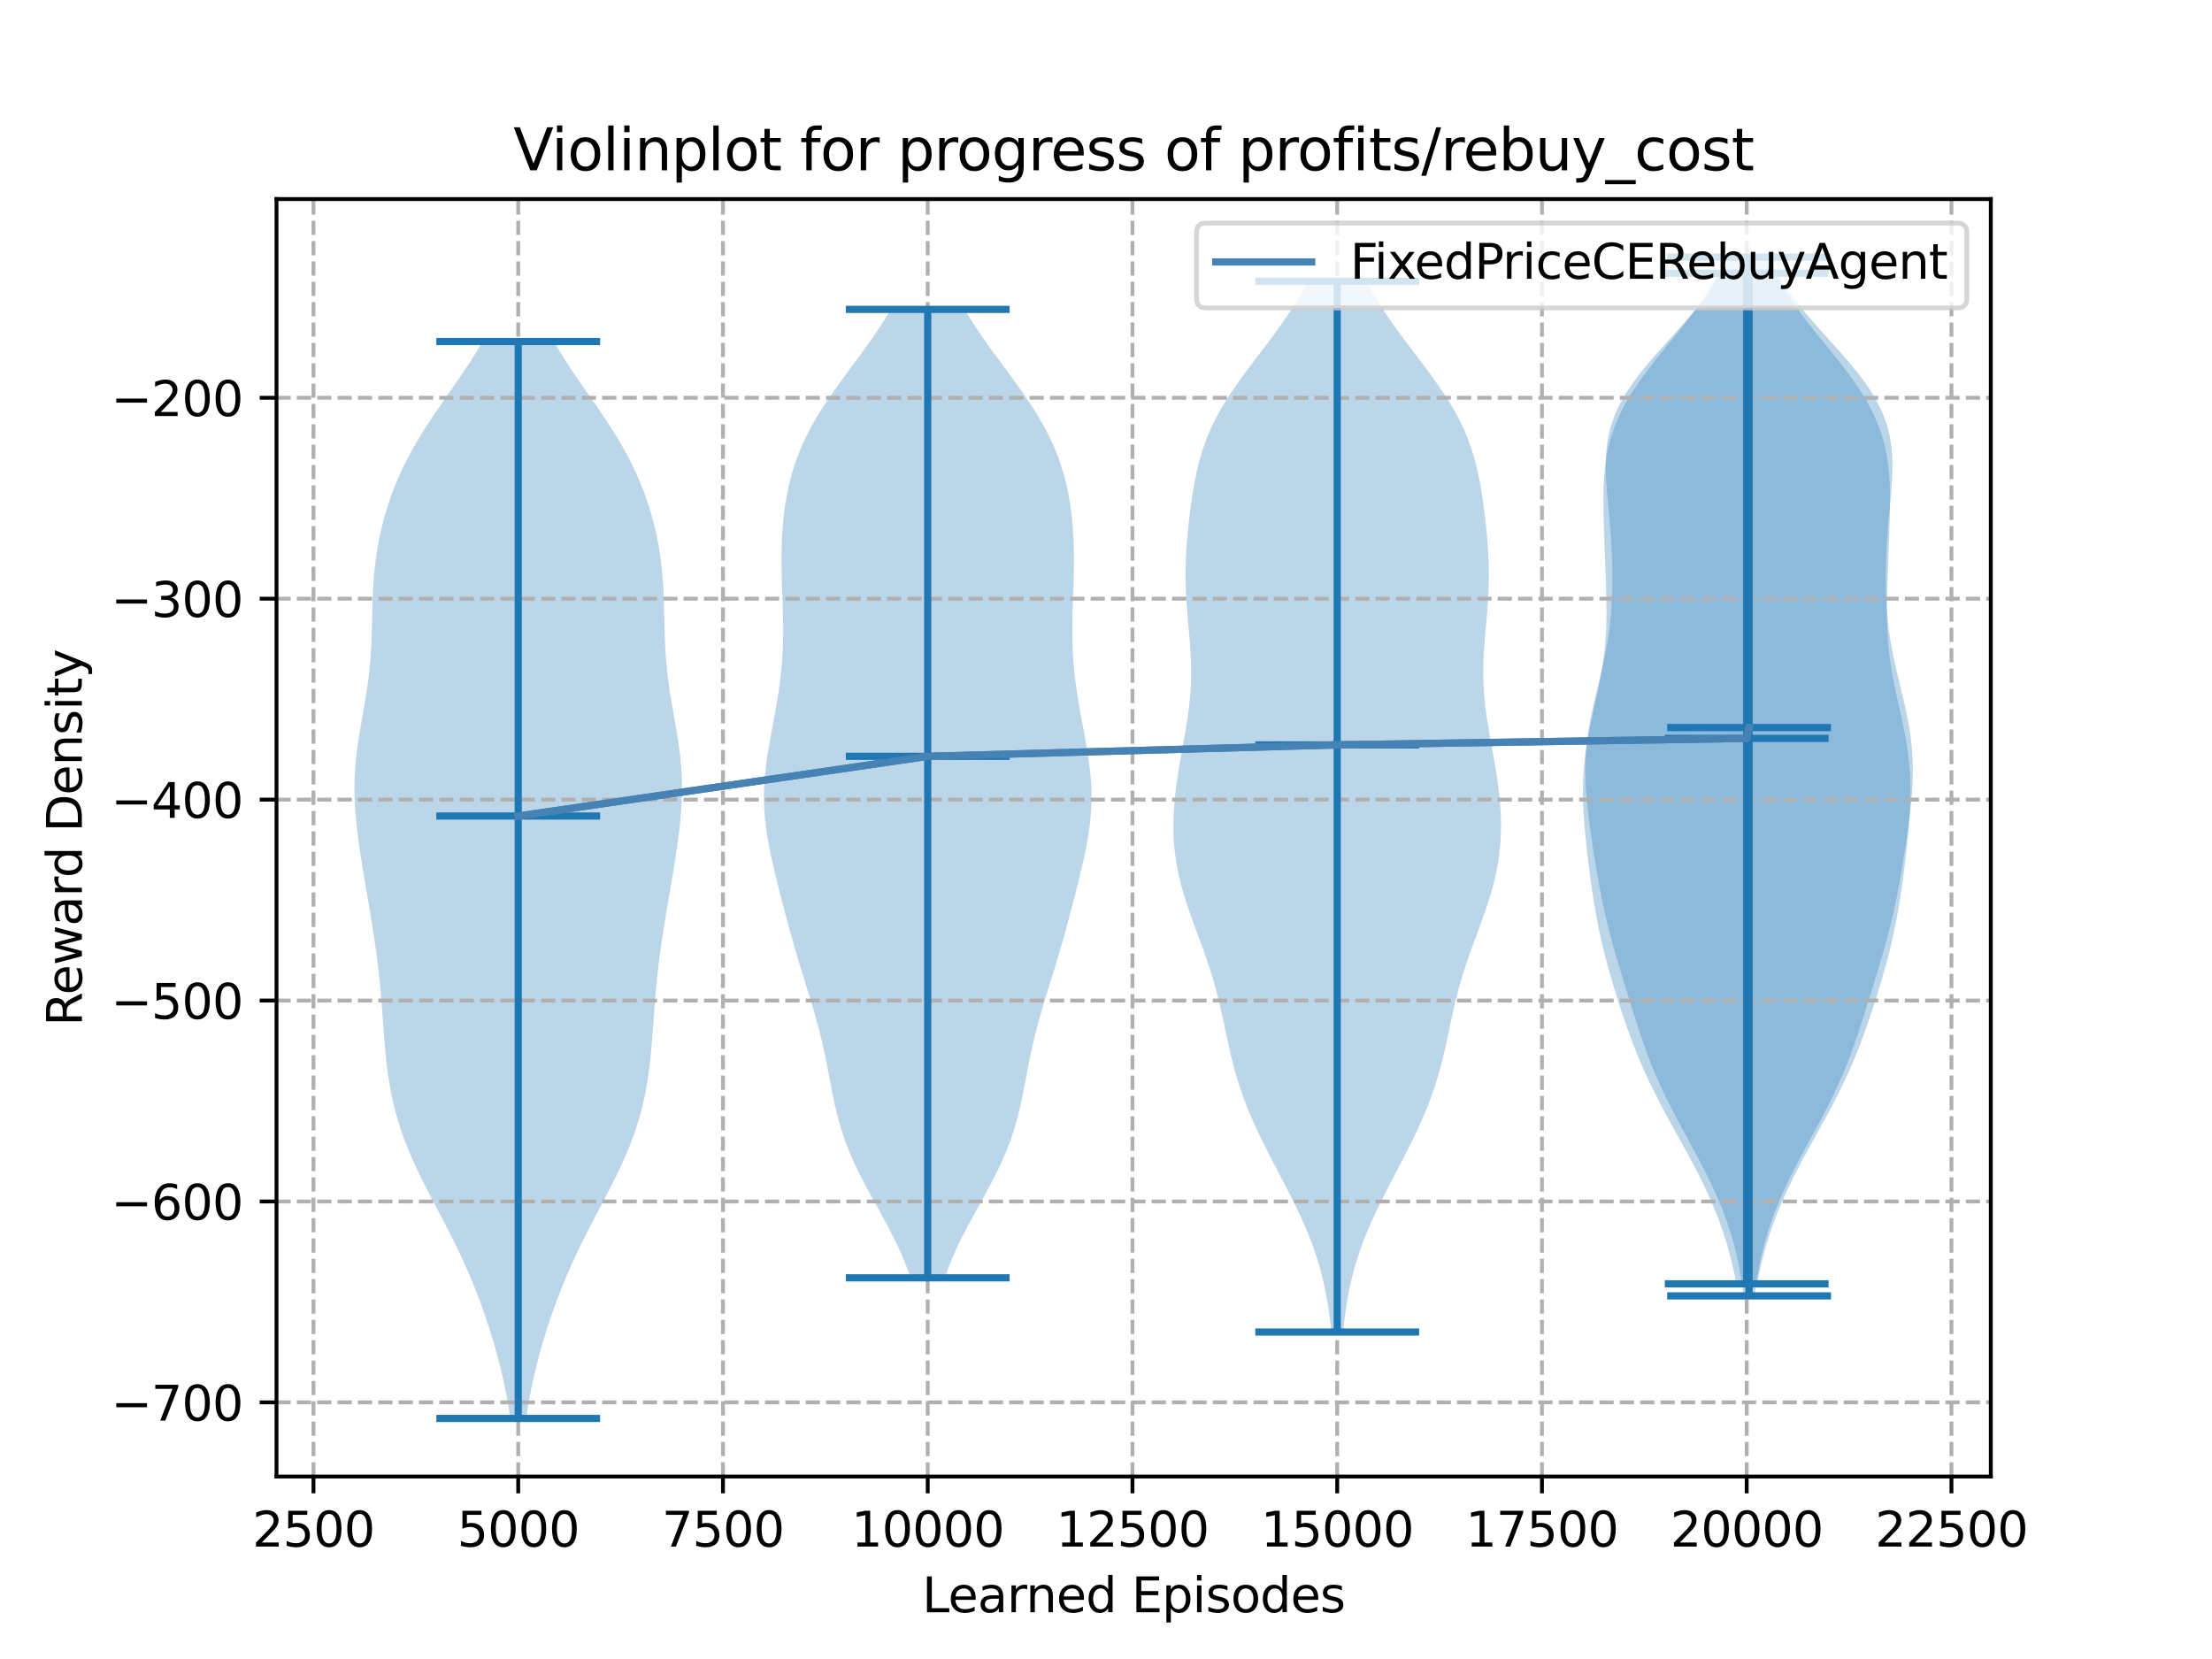 <?xml version="1.0" encoding="utf-8" standalone="no"?>
<!DOCTYPE svg PUBLIC "-//W3C//DTD SVG 1.1//EN"
  "http://www.w3.org/Graphics/SVG/1.1/DTD/svg11.dtd">
<svg xmlns:xlink="http://www.w3.org/1999/xlink" width="460.8pt" height="345.6pt" viewBox="0 0 460.8 345.6" xmlns="http://www.w3.org/2000/svg" version="1.1">
 <defs>
  <style type="text/css">*{stroke-linejoin: round; stroke-linecap: butt}</style>
 </defs>
 <g id="figure_1">
  <g id="patch_1">
   <path d="M 0 345.6 
L 460.8 345.6 
L 460.8 0 
L 0 0 
z
" style="fill: #ffffff"/>
  </g>
  <g id="axes_1">
   <g id="patch_2">
    <path d="M 57.6 307.584 
L 414.72 307.584 
L 414.72 41.472 
L 57.6 41.472 
z
" style="fill: #ffffff"/>
   </g>
   <g id="PolyCollection_1">
    <path d="M 109.605 295.488 
L 106.304 295.488 
L 105.956 293.222 
L 105.558 290.956 
L 105.11 288.69 
L 104.611 286.424 
L 104.062 284.158 
L 103.466 281.892 
L 102.822 279.626 
L 102.133 277.359 
L 101.399 275.093 
L 100.618 272.827 
L 99.79 270.561 
L 98.911 268.295 
L 97.981 266.029 
L 96.996 263.763 
L 95.959 261.497 
L 94.87 259.231 
L 93.738 256.965 
L 92.571 254.699 
L 91.383 252.433 
L 90.191 250.167 
L 89.012 247.901 
L 87.864 245.634 
L 86.767 243.368 
L 85.737 241.102 
L 84.786 238.836 
L 83.924 236.57 
L 83.159 234.304 
L 82.49 232.038 
L 81.917 229.772 
L 81.434 227.506 
L 81.033 225.24 
L 80.705 222.974 
L 80.437 220.708 
L 80.216 218.442 
L 80.028 216.176 
L 79.861 213.909 
L 79.699 211.643 
L 79.532 209.377 
L 79.348 207.111 
L 79.141 204.845 
L 78.904 202.579 
L 78.636 200.313 
L 78.337 198.047 
L 78.01 195.781 
L 77.66 193.515 
L 77.293 191.249 
L 76.915 188.983 
L 76.53 186.717 
L 76.145 184.451 
L 75.765 182.184 
L 75.395 179.918 
L 75.042 177.652 
L 74.714 175.386 
L 74.421 173.12 
L 74.175 170.854 
L 73.987 168.588 
L 73.87 166.322 
L 73.833 164.056 
L 73.883 161.79 
L 74.021 159.524 
L 74.243 157.258 
L 74.538 154.992 
L 74.891 152.726 
L 75.28 150.459 
L 75.682 148.193 
L 76.074 145.927 
L 76.435 143.661 
L 76.749 141.395 
L 77.005 139.129 
L 77.201 136.863 
L 77.34 134.597 
L 77.433 132.331 
L 77.495 130.065 
L 77.546 127.799 
L 77.605 125.533 
L 77.693 123.267 
L 77.825 121.001 
L 78.017 118.734 
L 78.279 116.468 
L 78.619 114.202 
L 79.041 111.936 
L 79.55 109.67 
L 80.147 107.404 
L 80.837 105.138 
L 81.622 102.872 
L 82.509 100.606 
L 83.499 98.34 
L 84.597 96.074 
L 85.802 93.808 
L 87.109 91.542 
L 88.51 89.276 
L 89.99 87.009 
L 91.529 84.743 
L 93.103 82.477 
L 94.685 80.211 
L 96.244 77.945 
L 97.754 75.679 
L 99.187 73.413 
L 100.523 71.147 
L 115.386 71.147 
L 115.386 71.147 
L 116.722 73.413 
L 118.156 75.679 
L 119.666 77.945 
L 121.225 80.211 
L 122.806 82.477 
L 124.38 84.743 
L 125.919 87.009 
L 127.399 89.276 
L 128.8 91.542 
L 130.108 93.808 
L 131.313 96.074 
L 132.41 98.34 
L 133.401 100.606 
L 134.287 102.872 
L 135.073 105.138 
L 135.763 107.404 
L 136.36 109.67 
L 136.868 111.936 
L 137.291 114.202 
L 137.63 116.468 
L 137.892 118.734 
L 138.084 121.001 
L 138.217 123.267 
L 138.304 125.533 
L 138.364 127.799 
L 138.415 130.065 
L 138.477 132.331 
L 138.57 134.597 
L 138.709 136.863 
L 138.904 139.129 
L 139.161 141.395 
L 139.474 143.661 
L 139.836 145.927 
L 140.228 148.193 
L 140.63 150.459 
L 141.019 152.726 
L 141.371 154.992 
L 141.667 157.258 
L 141.889 159.524 
L 142.027 161.79 
L 142.077 164.056 
L 142.04 166.322 
L 141.922 168.588 
L 141.735 170.854 
L 141.488 173.12 
L 141.195 175.386 
L 140.868 177.652 
L 140.515 179.918 
L 140.145 182.184 
L 139.765 184.451 
L 139.379 186.717 
L 138.995 188.983 
L 138.616 191.249 
L 138.249 193.515 
L 137.899 195.781 
L 137.573 198.047 
L 137.274 200.313 
L 137.006 202.579 
L 136.769 204.845 
L 136.561 207.111 
L 136.378 209.377 
L 136.211 211.643 
L 136.049 213.909 
L 135.881 216.176 
L 135.694 218.442 
L 135.473 220.708 
L 135.205 222.974 
L 134.876 225.24 
L 134.476 227.506 
L 133.993 229.772 
L 133.42 232.038 
L 132.751 234.304 
L 131.985 236.57 
L 131.124 238.836 
L 130.173 241.102 
L 129.142 243.368 
L 128.045 245.634 
L 126.898 247.901 
L 125.719 250.167 
L 124.526 252.433 
L 123.339 254.699 
L 122.172 256.965 
L 121.039 259.231 
L 119.951 261.497 
L 118.913 263.763 
L 117.929 266.029 
L 116.998 268.295 
L 116.12 270.561 
L 115.292 272.827 
L 114.511 275.093 
L 113.777 277.359 
L 113.087 279.626 
L 112.444 281.892 
L 111.847 284.158 
L 111.299 286.424 
L 110.8 288.69 
L 110.352 290.956 
L 109.954 293.222 
L 109.605 295.488 
z
" clip-path="url(#p90e82cc426)" style="fill: #1f77b4; fill-opacity: 0.3"/>
   </g>
   <g id="PolyCollection_2">
    <path d="M 196.824 266.19 
L 189.696 266.19 
L 188.966 264.152 
L 188.147 262.114 
L 187.245 260.076 
L 186.267 258.039 
L 185.226 256.001 
L 184.136 253.963 
L 183.017 251.925 
L 181.889 249.888 
L 180.774 247.85 
L 179.693 245.812 
L 178.666 243.774 
L 177.71 241.736 
L 176.837 239.699 
L 176.055 237.661 
L 175.364 235.623 
L 174.76 233.585 
L 174.232 231.548 
L 173.768 229.51 
L 173.349 227.472 
L 172.956 225.434 
L 172.571 223.397 
L 172.176 221.359 
L 171.757 219.321 
L 171.304 217.283 
L 170.811 215.245 
L 170.278 213.208 
L 169.709 211.17 
L 169.109 209.132 
L 168.489 207.094 
L 167.858 205.057 
L 167.225 203.019 
L 166.6 200.981 
L 165.988 198.943 
L 165.393 196.905 
L 164.815 194.868 
L 164.254 192.83 
L 163.707 190.792 
L 163.171 188.754 
L 162.644 186.717 
L 162.127 184.679 
L 161.623 182.641 
L 161.136 180.603 
L 160.677 178.565 
L 160.256 176.528 
L 159.885 174.49 
L 159.578 172.452 
L 159.346 170.414 
L 159.197 168.377 
L 159.138 166.339 
L 159.168 164.301 
L 159.285 162.263 
L 159.481 160.226 
L 159.744 158.188 
L 160.06 156.15 
L 160.414 154.112 
L 160.789 152.074 
L 161.171 150.037 
L 161.545 147.999 
L 161.898 145.961 
L 162.218 143.923 
L 162.498 141.886 
L 162.73 139.848 
L 162.911 137.81 
L 163.039 135.772 
L 163.116 133.734 
L 163.145 131.697 
L 163.133 129.659 
L 163.09 127.621 
L 163.026 125.583 
L 162.953 123.546 
L 162.884 121.508 
L 162.829 119.47 
L 162.799 117.432 
L 162.803 115.395 
L 162.849 113.357 
L 162.942 111.319 
L 163.088 109.281 
L 163.293 107.243 
L 163.563 105.206 
L 163.905 103.168 
L 164.328 101.13 
L 164.84 99.092 
L 165.449 97.055 
L 166.165 95.017 
L 166.993 92.979 
L 167.937 90.941 
L 168.995 88.903 
L 170.162 86.866 
L 171.43 84.828 
L 172.785 82.79 
L 174.208 80.752 
L 175.681 78.715 
L 177.182 76.677 
L 178.687 74.639 
L 180.176 72.601 
L 181.627 70.564 
L 183.021 68.526 
L 184.342 66.488 
L 185.577 64.45 
L 200.943 64.45 
L 200.943 64.45 
L 202.178 66.488 
L 203.499 68.526 
L 204.893 70.564 
L 206.344 72.601 
L 207.833 74.639 
L 209.338 76.677 
L 210.839 78.715 
L 212.312 80.752 
L 213.735 82.79 
L 215.09 84.828 
L 216.358 86.866 
L 217.525 88.903 
L 218.583 90.941 
L 219.527 92.979 
L 220.355 95.017 
L 221.071 97.055 
L 221.681 99.092 
L 222.192 101.13 
L 222.615 103.168 
L 222.957 105.206 
L 223.227 107.243 
L 223.432 109.281 
L 223.578 111.319 
L 223.671 113.357 
L 223.717 115.395 
L 223.721 117.432 
L 223.691 119.47 
L 223.636 121.508 
L 223.567 123.546 
L 223.494 125.583 
L 223.43 127.621 
L 223.387 129.659 
L 223.375 131.697 
L 223.404 133.734 
L 223.481 135.772 
L 223.609 137.81 
L 223.79 139.848 
L 224.022 141.886 
L 224.302 143.923 
L 224.622 145.961 
L 224.975 147.999 
L 225.349 150.037 
L 225.731 152.074 
L 226.106 154.112 
L 226.46 156.15 
L 226.776 158.188 
L 227.039 160.226 
L 227.235 162.263 
L 227.352 164.301 
L 227.382 166.339 
L 227.323 168.377 
L 227.174 170.414 
L 226.942 172.452 
L 226.635 174.49 
L 226.264 176.528 
L 225.843 178.565 
L 225.384 180.603 
L 224.897 182.641 
L 224.393 184.679 
L 223.876 186.717 
L 223.349 188.754 
L 222.813 190.792 
L 222.266 192.83 
L 221.705 194.868 
L 221.127 196.905 
L 220.532 198.943 
L 219.92 200.981 
L 219.295 203.019 
L 218.662 205.057 
L 218.031 207.094 
L 217.411 209.132 
L 216.811 211.17 
L 216.242 213.208 
L 215.709 215.245 
L 215.216 217.283 
L 214.763 219.321 
L 214.344 221.359 
L 213.949 223.397 
L 213.564 225.434 
L 213.171 227.472 
L 212.752 229.51 
L 212.288 231.548 
L 211.761 233.585 
L 211.156 235.623 
L 210.465 237.661 
L 209.683 239.699 
L 208.81 241.736 
L 207.854 243.774 
L 206.827 245.812 
L 205.746 247.85 
L 204.631 249.888 
L 203.503 251.925 
L 202.384 253.963 
L 201.294 256.001 
L 200.253 258.039 
L 199.275 260.076 
L 198.373 262.114 
L 197.554 264.152 
L 196.824 266.19 
z
" clip-path="url(#p90e82cc426)" style="fill: #1f77b4; fill-opacity: 0.3"/>
   </g>
   <g id="PolyCollection_3">
    <path d="M 279.788 277.49 
L 277.343 277.49 
L 277.1 275.279 
L 276.809 273.068 
L 276.46 270.857 
L 276.044 268.646 
L 275.554 266.435 
L 274.981 264.224 
L 274.321 262.013 
L 273.572 259.802 
L 272.736 257.59 
L 271.818 255.379 
L 270.825 253.168 
L 269.77 250.957 
L 268.664 248.746 
L 267.525 246.535 
L 266.368 244.324 
L 265.21 242.113 
L 264.069 239.902 
L 262.96 237.691 
L 261.897 235.479 
L 260.894 233.268 
L 259.962 231.057 
L 259.106 228.846 
L 258.331 226.635 
L 257.636 224.424 
L 257.014 222.213 
L 256.456 220.002 
L 255.948 217.791 
L 255.47 215.579 
L 255.003 213.368 
L 254.525 211.157 
L 254.018 208.946 
L 253.465 206.735 
L 252.856 204.524 
L 252.185 202.313 
L 251.457 200.102 
L 250.679 197.891 
L 249.869 195.679 
L 249.048 193.468 
L 248.238 191.257 
L 247.465 189.046 
L 246.751 186.835 
L 246.115 184.624 
L 245.572 182.413 
L 245.133 180.202 
L 244.802 177.991 
L 244.579 175.779 
L 244.461 173.568 
L 244.443 171.357 
L 244.517 169.146 
L 244.673 166.935 
L 244.903 164.724 
L 245.196 162.513 
L 245.539 160.302 
L 245.917 158.091 
L 246.316 155.879 
L 246.716 153.668 
L 247.097 151.457 
L 247.441 149.246 
L 247.73 147.035 
L 247.949 144.824 
L 248.087 142.613 
L 248.142 140.402 
L 248.117 138.191 
L 248.021 135.979 
L 247.871 133.768 
L 247.685 131.557 
L 247.488 129.346 
L 247.3 127.135 
L 247.144 124.924 
L 247.034 122.713 
L 246.981 120.502 
L 246.991 118.291 
L 247.061 116.079 
L 247.188 113.868 
L 247.363 111.657 
L 247.579 109.446 
L 247.831 107.235 
L 248.119 105.024 
L 248.446 102.813 
L 248.824 100.602 
L 249.27 98.391 
L 249.802 96.179 
L 250.442 93.968 
L 251.208 91.757 
L 252.116 89.546 
L 253.174 87.335 
L 254.382 85.124 
L 255.73 82.913 
L 257.202 80.702 
L 258.772 78.491 
L 260.412 76.279 
L 262.089 74.068 
L 263.77 71.857 
L 265.423 69.646 
L 267.02 67.435 
L 268.537 65.224 
L 269.954 63.013 
L 271.257 60.802 
L 272.438 58.591 
L 284.693 58.591 
L 284.693 58.591 
L 285.873 60.802 
L 287.177 63.013 
L 288.594 65.224 
L 290.111 67.435 
L 291.708 69.646 
L 293.361 71.857 
L 295.042 74.068 
L 296.718 76.279 
L 298.358 78.491 
L 299.929 80.702 
L 301.4 82.913 
L 302.748 85.124 
L 303.956 87.335 
L 305.014 89.546 
L 305.922 91.757 
L 306.689 93.968 
L 307.329 96.179 
L 307.861 98.391 
L 308.306 100.602 
L 308.684 102.813 
L 309.012 105.024 
L 309.299 107.235 
L 309.551 109.446 
L 309.767 111.657 
L 309.942 113.868 
L 310.069 116.079 
L 310.14 118.291 
L 310.149 120.502 
L 310.097 122.713 
L 309.987 124.924 
L 309.83 127.135 
L 309.643 129.346 
L 309.445 131.557 
L 309.26 133.768 
L 309.109 135.979 
L 309.013 138.191 
L 308.988 140.402 
L 309.043 142.613 
L 309.182 144.824 
L 309.4 147.035 
L 309.689 149.246 
L 310.033 151.457 
L 310.415 153.668 
L 310.814 155.879 
L 311.213 158.091 
L 311.592 160.302 
L 311.935 162.513 
L 312.227 164.724 
L 312.457 166.935 
L 312.614 169.146 
L 312.687 171.357 
L 312.669 173.568 
L 312.551 175.779 
L 312.329 177.991 
L 311.998 180.202 
L 311.558 182.413 
L 311.016 184.624 
L 310.38 186.835 
L 309.665 189.046 
L 308.892 191.257 
L 308.082 193.468 
L 307.261 195.679 
L 306.451 197.891 
L 305.674 200.102 
L 304.945 202.313 
L 304.275 204.524 
L 303.665 206.735 
L 303.113 208.946 
L 302.605 211.157 
L 302.128 213.368 
L 301.661 215.579 
L 301.183 217.791 
L 300.674 220.002 
L 300.116 222.213 
L 299.495 224.424 
L 298.799 226.635 
L 298.024 228.846 
L 297.169 231.057 
L 296.236 233.268 
L 295.233 235.479 
L 294.171 237.691 
L 293.061 239.902 
L 291.92 242.113 
L 290.762 244.324 
L 289.605 246.535 
L 288.466 248.746 
L 287.361 250.957 
L 286.305 253.168 
L 285.312 255.379 
L 284.394 257.59 
L 283.558 259.802 
L 282.81 262.013 
L 282.15 264.224 
L 281.577 266.435 
L 281.086 268.646 
L 280.67 270.857 
L 280.322 273.068 
L 280.031 275.279 
L 279.788 277.49 
z
" clip-path="url(#p90e82cc426)" style="fill: #1f77b4; fill-opacity: 0.3"/>
   </g>
   <g id="PolyCollection_4">
    <path d="M 366.029 267.445 
L 361.712 267.445 
L 361.291 265.319 
L 360.812 263.192 
L 360.273 261.066 
L 359.668 258.939 
L 358.997 256.813 
L 358.255 254.686 
L 357.443 252.559 
L 356.56 250.433 
L 355.609 248.306 
L 354.595 246.18 
L 353.525 244.053 
L 352.408 241.927 
L 351.256 239.8 
L 350.082 237.674 
L 348.901 235.547 
L 347.728 233.42 
L 346.577 231.294 
L 345.46 229.167 
L 344.387 227.041 
L 343.365 224.914 
L 342.397 222.788 
L 341.483 220.661 
L 340.62 218.535 
L 339.803 216.408 
L 339.027 214.281 
L 338.285 212.155 
L 337.574 210.028 
L 336.891 207.902 
L 336.234 205.775 
L 335.604 203.649 
L 335.004 201.522 
L 334.437 199.396 
L 333.906 197.269 
L 333.414 195.142 
L 332.962 193.016 
L 332.549 190.889 
L 332.174 188.763 
L 331.832 186.636 
L 331.518 184.51 
L 331.228 182.383 
L 330.956 180.257 
L 330.701 178.13 
L 330.464 176.003 
L 330.247 173.877 
L 330.057 171.75 
L 329.904 169.624 
L 329.798 167.497 
L 329.748 165.371 
L 329.766 163.244 
L 329.859 161.118 
L 330.029 158.991 
L 330.278 156.864 
L 330.599 154.738 
L 330.983 152.611 
L 331.416 150.485 
L 331.879 148.358 
L 332.355 146.232 
L 332.821 144.105 
L 333.259 141.979 
L 333.652 139.852 
L 333.985 137.725 
L 334.252 135.599 
L 334.448 133.472 
L 334.576 131.346 
L 334.644 129.219 
L 334.66 127.093 
L 334.637 124.966 
L 334.586 122.84 
L 334.518 120.713 
L 334.44 118.586 
L 334.36 116.46 
L 334.279 114.333 
L 334.202 112.207 
L 334.132 110.08 
L 334.073 107.954 
L 334.033 105.827 
L 334.024 103.701 
L 334.061 101.574 
L 334.163 99.447 
L 334.35 97.321 
L 334.644 95.194 
L 335.067 93.068 
L 335.635 90.941 
L 336.362 88.815 
L 337.257 86.688 
L 338.32 84.562 
L 339.545 82.435 
L 340.92 80.308 
L 342.424 78.182 
L 344.032 76.055 
L 345.714 73.929 
L 347.437 71.802 
L 349.166 69.676 
L 350.868 67.549 
L 352.513 65.423 
L 354.073 63.296 
L 355.527 61.169 
L 356.857 59.043 
L 358.053 56.916 
L 369.688 56.916 
L 369.688 56.916 
L 370.884 59.043 
L 372.214 61.169 
L 373.667 63.296 
L 375.228 65.423 
L 376.873 67.549 
L 378.575 69.676 
L 380.304 71.802 
L 382.027 73.929 
L 383.709 76.055 
L 385.317 78.182 
L 386.821 80.308 
L 388.196 82.435 
L 389.421 84.562 
L 390.484 86.688 
L 391.379 88.815 
L 392.106 90.941 
L 392.674 93.068 
L 393.096 95.194 
L 393.391 97.321 
L 393.578 99.447 
L 393.68 101.574 
L 393.717 103.701 
L 393.708 105.827 
L 393.668 107.954 
L 393.609 110.08 
L 393.538 112.207 
L 393.461 114.333 
L 393.381 116.46 
L 393.3 118.586 
L 393.223 120.713 
L 393.155 122.84 
L 393.104 124.966 
L 393.081 127.093 
L 393.097 129.219 
L 393.164 131.346 
L 393.293 133.472 
L 393.489 135.599 
L 393.756 137.725 
L 394.089 139.852 
L 394.482 141.979 
L 394.92 144.105 
L 395.386 146.232 
L 395.861 148.358 
L 396.325 150.485 
L 396.758 152.611 
L 397.142 154.738 
L 397.463 156.864 
L 397.712 158.991 
L 397.882 161.118 
L 397.975 163.244 
L 397.993 165.371 
L 397.943 167.497 
L 397.837 169.624 
L 397.683 171.75 
L 397.494 173.877 
L 397.277 176.003 
L 397.04 178.13 
L 396.785 180.257 
L 396.513 182.383 
L 396.223 184.51 
L 395.909 186.636 
L 395.567 188.763 
L 395.192 190.889 
L 394.779 193.016 
L 394.327 195.142 
L 393.835 197.269 
L 393.304 199.396 
L 392.737 201.522 
L 392.137 203.649 
L 391.507 205.775 
L 390.85 207.902 
L 390.167 210.028 
L 389.456 212.155 
L 388.714 214.281 
L 387.938 216.408 
L 387.121 218.535 
L 386.258 220.661 
L 385.344 222.788 
L 384.376 224.914 
L 383.354 227.041 
L 382.281 229.167 
L 381.164 231.294 
L 380.013 233.42 
L 378.84 235.547 
L 377.659 237.674 
L 376.485 239.8 
L 375.333 241.927 
L 374.216 244.053 
L 373.145 246.18 
L 372.132 248.306 
L 371.181 250.433 
L 370.298 252.559 
L 369.486 254.686 
L 368.744 256.813 
L 368.072 258.939 
L 367.468 261.066 
L 366.929 263.192 
L 366.45 265.319 
L 366.029 267.445 
z
" clip-path="url(#p90e82cc426)" style="fill: #1f77b4; fill-opacity: 0.3"/>
   </g>
   <g id="PolyCollection_5">
    <path d="M 365.528 269.957 
L 363.202 269.957 
L 362.923 267.771 
L 362.586 265.585 
L 362.184 263.399 
L 361.711 261.214 
L 361.159 259.028 
L 360.527 256.842 
L 359.81 254.656 
L 359.009 252.471 
L 358.126 250.285 
L 357.166 248.099 
L 356.137 245.913 
L 355.046 243.728 
L 353.908 241.542 
L 352.736 239.356 
L 351.548 237.17 
L 350.359 234.985 
L 349.187 232.799 
L 348.05 230.613 
L 346.959 228.428 
L 345.925 226.242 
L 344.955 224.056 
L 344.05 221.87 
L 343.205 219.685 
L 342.413 217.499 
L 341.665 215.313 
L 340.949 213.127 
L 340.254 210.942 
L 339.572 208.756 
L 338.896 206.57 
L 338.224 204.384 
L 337.559 202.199 
L 336.907 200.013 
L 336.273 197.827 
L 335.667 195.641 
L 335.095 193.456 
L 334.562 191.27 
L 334.068 189.084 
L 333.614 186.898 
L 333.194 184.713 
L 332.803 182.527 
L 332.433 180.341 
L 332.081 178.155 
L 331.742 175.97 
L 331.419 173.784 
L 331.114 171.598 
L 330.838 169.412 
L 330.599 167.227 
L 330.412 165.041 
L 330.289 162.855 
L 330.243 160.669 
L 330.283 158.484 
L 330.414 156.298 
L 330.637 154.112 
L 330.948 151.926 
L 331.337 149.741 
L 331.79 147.555 
L 332.288 145.369 
L 332.811 143.184 
L 333.337 140.998 
L 333.845 138.812 
L 334.316 136.626 
L 334.736 134.441 
L 335.094 132.255 
L 335.384 130.069 
L 335.606 127.883 
L 335.761 125.698 
L 335.856 123.512 
L 335.896 121.326 
L 335.887 119.14 
L 335.835 116.955 
L 335.743 114.769 
L 335.617 112.583 
L 335.459 110.397 
L 335.277 108.212 
L 335.079 106.026 
L 334.879 103.84 
L 334.697 101.654 
L 334.559 99.469 
L 334.494 97.283 
L 334.536 95.097 
L 334.719 92.911 
L 335.076 90.726 
L 335.634 88.54 
L 336.415 86.354 
L 337.427 84.168 
L 338.67 81.983 
L 340.129 79.797 
L 341.777 77.611 
L 343.579 75.425 
L 345.487 73.24 
L 347.453 71.054 
L 349.424 68.868 
L 351.352 66.682 
L 353.193 64.497 
L 354.909 62.311 
L 356.476 60.125 
L 357.875 57.939 
L 359.099 55.754 
L 360.15 53.568 
L 368.58 53.568 
L 368.58 53.568 
L 369.631 55.754 
L 370.855 57.939 
L 372.254 60.125 
L 373.821 62.311 
L 375.538 64.497 
L 377.378 66.682 
L 379.306 68.868 
L 381.278 71.054 
L 383.243 73.24 
L 385.152 75.425 
L 386.953 77.611 
L 388.602 79.797 
L 390.06 81.983 
L 391.303 84.168 
L 392.316 86.354 
L 393.096 88.54 
L 393.655 90.726 
L 394.011 92.911 
L 394.194 95.097 
L 394.236 97.283 
L 394.171 99.469 
L 394.033 101.654 
L 393.851 103.84 
L 393.652 106.026 
L 393.454 108.212 
L 393.271 110.397 
L 393.113 112.583 
L 392.987 114.769 
L 392.896 116.955 
L 392.844 119.14 
L 392.835 121.326 
L 392.875 123.512 
L 392.969 125.698 
L 393.125 127.883 
L 393.346 130.069 
L 393.637 132.255 
L 393.994 134.441 
L 394.414 136.626 
L 394.885 138.812 
L 395.393 140.998 
L 395.919 143.184 
L 396.442 145.369 
L 396.94 147.555 
L 397.393 149.741 
L 397.782 151.926 
L 398.093 154.112 
L 398.316 156.298 
L 398.448 158.484 
L 398.487 160.669 
L 398.441 162.855 
L 398.318 165.041 
L 398.131 167.227 
L 397.893 169.412 
L 397.616 171.598 
L 397.312 173.784 
L 396.988 175.97 
L 396.65 178.155 
L 396.297 180.341 
L 395.928 182.527 
L 395.536 184.713 
L 395.116 186.898 
L 394.662 189.084 
L 394.169 191.27 
L 393.635 193.456 
L 393.063 195.641 
L 392.457 197.827 
L 391.824 200.013 
L 391.171 202.199 
L 390.506 204.384 
L 389.835 206.57 
L 389.159 208.756 
L 388.476 210.942 
L 387.781 213.127 
L 387.065 215.313 
L 386.317 217.499 
L 385.526 219.685 
L 384.681 221.87 
L 383.775 224.056 
L 382.805 226.242 
L 381.772 228.428 
L 380.681 230.613 
L 379.543 232.799 
L 378.372 234.985 
L 377.183 237.17 
L 375.994 239.356 
L 374.822 241.542 
L 373.684 243.728 
L 372.594 245.913 
L 371.564 248.099 
L 370.604 250.285 
L 369.721 252.471 
L 368.921 254.656 
L 368.204 256.842 
L 367.571 259.028 
L 367.02 261.214 
L 366.546 263.399 
L 366.144 265.585 
L 365.807 267.771 
L 365.528 269.957 
z
" clip-path="url(#p90e82cc426)" style="fill: #1f77b4; fill-opacity: 0.3"/>
   </g>
   <g id="matplotlib.axis_1">
    <g id="xtick_1">
     <g id="line2d_1">
      <path d="M 65.302 307.584 
L 65.302 41.472 
" clip-path="url(#p90e82cc426)" style="fill: none; stroke-dasharray: 2.96,1.28; stroke-dashoffset: 0; stroke: #b0b0b0; stroke-width: 0.8"/>
     </g>
     <g id="line2d_2">
      <defs>
       <path id="mea7baa6d83" d="M 0 0 
L 0 3.5 
" style="stroke: #000000; stroke-width: 0.8"/>
      </defs>
      <g>
       <use xlink:href="#mea7baa6d83" x="65.302" y="307.584" style="stroke: #000000; stroke-width: 0.8"/>
      </g>
     </g>
     <g id="text_1">
      <!-- 2500 -->
      <g transform="translate(52.577 322.182)scale(0.1 -0.1)">
       <defs>
        <path id="DejaVuSans-32" d="M 1228 531 
L 3431 531 
L 3431 0 
L 469 0 
L 469 531 
Q 828 903 1448 1529 
Q 2069 2156 2228 2338 
Q 2531 2678 2651 2914 
Q 2772 3150 2772 3378 
Q 2772 3750 2511 3984 
Q 2250 4219 1831 4219 
Q 1534 4219 1204 4116 
Q 875 4013 500 3803 
L 500 4441 
Q 881 4594 1212 4672 
Q 1544 4750 1819 4750 
Q 2544 4750 2975 4387 
Q 3406 4025 3406 3419 
Q 3406 3131 3298 2873 
Q 3191 2616 2906 2266 
Q 2828 2175 2409 1742 
Q 1991 1309 1228 531 
z
" transform="scale(0.016)"/>
        <path id="DejaVuSans-35" d="M 691 4666 
L 3169 4666 
L 3169 4134 
L 1269 4134 
L 1269 2991 
Q 1406 3038 1543 3061 
Q 1681 3084 1819 3084 
Q 2600 3084 3056 2656 
Q 3513 2228 3513 1497 
Q 3513 744 3044 326 
Q 2575 -91 1722 -91 
Q 1428 -91 1123 -41 
Q 819 9 494 109 
L 494 744 
Q 775 591 1075 516 
Q 1375 441 1709 441 
Q 2250 441 2565 725 
Q 2881 1009 2881 1497 
Q 2881 1984 2565 2268 
Q 2250 2553 1709 2553 
Q 1456 2553 1204 2497 
Q 953 2441 691 2322 
L 691 4666 
z
" transform="scale(0.016)"/>
        <path id="DejaVuSans-30" d="M 2034 4250 
Q 1547 4250 1301 3770 
Q 1056 3291 1056 2328 
Q 1056 1369 1301 889 
Q 1547 409 2034 409 
Q 2525 409 2770 889 
Q 3016 1369 3016 2328 
Q 3016 3291 2770 3770 
Q 2525 4250 2034 4250 
z
M 2034 4750 
Q 2819 4750 3233 4129 
Q 3647 3509 3647 2328 
Q 3647 1150 3233 529 
Q 2819 -91 2034 -91 
Q 1250 -91 836 529 
Q 422 1150 422 2328 
Q 422 3509 836 4129 
Q 1250 4750 2034 4750 
z
" transform="scale(0.016)"/>
       </defs>
       <use xlink:href="#DejaVuSans-32"/>
       <use xlink:href="#DejaVuSans-35" x="63.623"/>
       <use xlink:href="#DejaVuSans-30" x="127.246"/>
       <use xlink:href="#DejaVuSans-30" x="190.869"/>
      </g>
     </g>
    </g>
    <g id="xtick_2">
     <g id="line2d_3">
      <path d="M 107.955 307.584 
L 107.955 41.472 
" clip-path="url(#p90e82cc426)" style="fill: none; stroke-dasharray: 2.96,1.28; stroke-dashoffset: 0; stroke: #b0b0b0; stroke-width: 0.8"/>
     </g>
     <g id="line2d_4">
      <g>
       <use xlink:href="#mea7baa6d83" x="107.955" y="307.584" style="stroke: #000000; stroke-width: 0.8"/>
      </g>
     </g>
     <g id="text_2">
      <!-- 5000 -->
      <g transform="translate(95.23 322.182)scale(0.1 -0.1)">
       <use xlink:href="#DejaVuSans-35"/>
       <use xlink:href="#DejaVuSans-30" x="63.623"/>
       <use xlink:href="#DejaVuSans-30" x="127.246"/>
       <use xlink:href="#DejaVuSans-30" x="190.869"/>
      </g>
     </g>
    </g>
    <g id="xtick_3">
     <g id="line2d_5">
      <path d="M 150.607 307.584 
L 150.607 41.472 
" clip-path="url(#p90e82cc426)" style="fill: none; stroke-dasharray: 2.96,1.28; stroke-dashoffset: 0; stroke: #b0b0b0; stroke-width: 0.8"/>
     </g>
     <g id="line2d_6">
      <g>
       <use xlink:href="#mea7baa6d83" x="150.607" y="307.584" style="stroke: #000000; stroke-width: 0.8"/>
      </g>
     </g>
     <g id="text_3">
      <!-- 7500 -->
      <g transform="translate(137.882 322.182)scale(0.1 -0.1)">
       <defs>
        <path id="DejaVuSans-37" d="M 525 4666 
L 3525 4666 
L 3525 4397 
L 1831 0 
L 1172 0 
L 2766 4134 
L 525 4134 
L 525 4666 
z
" transform="scale(0.016)"/>
       </defs>
       <use xlink:href="#DejaVuSans-37"/>
       <use xlink:href="#DejaVuSans-35" x="63.623"/>
       <use xlink:href="#DejaVuSans-30" x="127.246"/>
       <use xlink:href="#DejaVuSans-30" x="190.869"/>
      </g>
     </g>
    </g>
    <g id="xtick_4">
     <g id="line2d_7">
      <path d="M 193.26 307.584 
L 193.26 41.472 
" clip-path="url(#p90e82cc426)" style="fill: none; stroke-dasharray: 2.96,1.28; stroke-dashoffset: 0; stroke: #b0b0b0; stroke-width: 0.8"/>
     </g>
     <g id="line2d_8">
      <g>
       <use xlink:href="#mea7baa6d83" x="193.26" y="307.584" style="stroke: #000000; stroke-width: 0.8"/>
      </g>
     </g>
     <g id="text_4">
      <!-- 10000 -->
      <g transform="translate(177.354 322.182)scale(0.1 -0.1)">
       <defs>
        <path id="DejaVuSans-31" d="M 794 531 
L 1825 531 
L 1825 4091 
L 703 3866 
L 703 4441 
L 1819 4666 
L 2450 4666 
L 2450 531 
L 3481 531 
L 3481 0 
L 794 0 
L 794 531 
z
" transform="scale(0.016)"/>
       </defs>
       <use xlink:href="#DejaVuSans-31"/>
       <use xlink:href="#DejaVuSans-30" x="63.623"/>
       <use xlink:href="#DejaVuSans-30" x="127.246"/>
       <use xlink:href="#DejaVuSans-30" x="190.869"/>
       <use xlink:href="#DejaVuSans-30" x="254.492"/>
      </g>
     </g>
    </g>
    <g id="xtick_5">
     <g id="line2d_9">
      <path d="M 235.913 307.584 
L 235.913 41.472 
" clip-path="url(#p90e82cc426)" style="fill: none; stroke-dasharray: 2.96,1.28; stroke-dashoffset: 0; stroke: #b0b0b0; stroke-width: 0.8"/>
     </g>
     <g id="line2d_10">
      <g>
       <use xlink:href="#mea7baa6d83" x="235.913" y="307.584" style="stroke: #000000; stroke-width: 0.8"/>
      </g>
     </g>
     <g id="text_5">
      <!-- 12500 -->
      <g transform="translate(220.006 322.182)scale(0.1 -0.1)">
       <use xlink:href="#DejaVuSans-31"/>
       <use xlink:href="#DejaVuSans-32" x="63.623"/>
       <use xlink:href="#DejaVuSans-35" x="127.246"/>
       <use xlink:href="#DejaVuSans-30" x="190.869"/>
       <use xlink:href="#DejaVuSans-30" x="254.492"/>
      </g>
     </g>
    </g>
    <g id="xtick_6">
     <g id="line2d_11">
      <path d="M 278.565 307.584 
L 278.565 41.472 
" clip-path="url(#p90e82cc426)" style="fill: none; stroke-dasharray: 2.96,1.28; stroke-dashoffset: 0; stroke: #b0b0b0; stroke-width: 0.8"/>
     </g>
     <g id="line2d_12">
      <g>
       <use xlink:href="#mea7baa6d83" x="278.565" y="307.584" style="stroke: #000000; stroke-width: 0.8"/>
      </g>
     </g>
     <g id="text_6">
      <!-- 15000 -->
      <g transform="translate(262.659 322.182)scale(0.1 -0.1)">
       <use xlink:href="#DejaVuSans-31"/>
       <use xlink:href="#DejaVuSans-35" x="63.623"/>
       <use xlink:href="#DejaVuSans-30" x="127.246"/>
       <use xlink:href="#DejaVuSans-30" x="190.869"/>
       <use xlink:href="#DejaVuSans-30" x="254.492"/>
      </g>
     </g>
    </g>
    <g id="xtick_7">
     <g id="line2d_13">
      <path d="M 321.218 307.584 
L 321.218 41.472 
" clip-path="url(#p90e82cc426)" style="fill: none; stroke-dasharray: 2.96,1.28; stroke-dashoffset: 0; stroke: #b0b0b0; stroke-width: 0.8"/>
     </g>
     <g id="line2d_14">
      <g>
       <use xlink:href="#mea7baa6d83" x="321.218" y="307.584" style="stroke: #000000; stroke-width: 0.8"/>
      </g>
     </g>
     <g id="text_7">
      <!-- 17500 -->
      <g transform="translate(305.312 322.182)scale(0.1 -0.1)">
       <use xlink:href="#DejaVuSans-31"/>
       <use xlink:href="#DejaVuSans-37" x="63.623"/>
       <use xlink:href="#DejaVuSans-35" x="127.246"/>
       <use xlink:href="#DejaVuSans-30" x="190.869"/>
       <use xlink:href="#DejaVuSans-30" x="254.492"/>
      </g>
     </g>
    </g>
    <g id="xtick_8">
     <g id="line2d_15">
      <path d="M 363.87 307.584 
L 363.87 41.472 
" clip-path="url(#p90e82cc426)" style="fill: none; stroke-dasharray: 2.96,1.28; stroke-dashoffset: 0; stroke: #b0b0b0; stroke-width: 0.8"/>
     </g>
     <g id="line2d_16">
      <g>
       <use xlink:href="#mea7baa6d83" x="363.87" y="307.584" style="stroke: #000000; stroke-width: 0.8"/>
      </g>
     </g>
     <g id="text_8">
      <!-- 20000 -->
      <g transform="translate(347.964 322.182)scale(0.1 -0.1)">
       <use xlink:href="#DejaVuSans-32"/>
       <use xlink:href="#DejaVuSans-30" x="63.623"/>
       <use xlink:href="#DejaVuSans-30" x="127.246"/>
       <use xlink:href="#DejaVuSans-30" x="190.869"/>
       <use xlink:href="#DejaVuSans-30" x="254.492"/>
      </g>
     </g>
    </g>
    <g id="xtick_9">
     <g id="line2d_17">
      <path d="M 406.523 307.584 
L 406.523 41.472 
" clip-path="url(#p90e82cc426)" style="fill: none; stroke-dasharray: 2.96,1.28; stroke-dashoffset: 0; stroke: #b0b0b0; stroke-width: 0.8"/>
     </g>
     <g id="line2d_18">
      <g>
       <use xlink:href="#mea7baa6d83" x="406.523" y="307.584" style="stroke: #000000; stroke-width: 0.8"/>
      </g>
     </g>
     <g id="text_9">
      <!-- 22500 -->
      <g transform="translate(390.617 322.182)scale(0.1 -0.1)">
       <use xlink:href="#DejaVuSans-32"/>
       <use xlink:href="#DejaVuSans-32" x="63.623"/>
       <use xlink:href="#DejaVuSans-35" x="127.246"/>
       <use xlink:href="#DejaVuSans-30" x="190.869"/>
       <use xlink:href="#DejaVuSans-30" x="254.492"/>
      </g>
     </g>
    </g>
    <g id="text_10">
     <!-- Learned Episodes -->
     <g transform="translate(192.102 335.861)scale(0.1 -0.1)">
      <defs>
       <path id="DejaVuSans-4c" d="M 628 4666 
L 1259 4666 
L 1259 531 
L 3531 531 
L 3531 0 
L 628 0 
L 628 4666 
z
" transform="scale(0.016)"/>
       <path id="DejaVuSans-65" d="M 3597 1894 
L 3597 1613 
L 953 1613 
Q 991 1019 1311 708 
Q 1631 397 2203 397 
Q 2534 397 2845 478 
Q 3156 559 3463 722 
L 3463 178 
Q 3153 47 2828 -22 
Q 2503 -91 2169 -91 
Q 1331 -91 842 396 
Q 353 884 353 1716 
Q 353 2575 817 3079 
Q 1281 3584 2069 3584 
Q 2775 3584 3186 3129 
Q 3597 2675 3597 1894 
z
M 3022 2063 
Q 3016 2534 2758 2815 
Q 2500 3097 2075 3097 
Q 1594 3097 1305 2825 
Q 1016 2553 972 2059 
L 3022 2063 
z
" transform="scale(0.016)"/>
       <path id="DejaVuSans-61" d="M 2194 1759 
Q 1497 1759 1228 1600 
Q 959 1441 959 1056 
Q 959 750 1161 570 
Q 1363 391 1709 391 
Q 2188 391 2477 730 
Q 2766 1069 2766 1631 
L 2766 1759 
L 2194 1759 
z
M 3341 1997 
L 3341 0 
L 2766 0 
L 2766 531 
Q 2569 213 2275 61 
Q 1981 -91 1556 -91 
Q 1019 -91 701 211 
Q 384 513 384 1019 
Q 384 1609 779 1909 
Q 1175 2209 1959 2209 
L 2766 2209 
L 2766 2266 
Q 2766 2663 2505 2880 
Q 2244 3097 1772 3097 
Q 1472 3097 1187 3025 
Q 903 2953 641 2809 
L 641 3341 
Q 956 3463 1253 3523 
Q 1550 3584 1831 3584 
Q 2591 3584 2966 3190 
Q 3341 2797 3341 1997 
z
" transform="scale(0.016)"/>
       <path id="DejaVuSans-72" d="M 2631 2963 
Q 2534 3019 2420 3045 
Q 2306 3072 2169 3072 
Q 1681 3072 1420 2755 
Q 1159 2438 1159 1844 
L 1159 0 
L 581 0 
L 581 3500 
L 1159 3500 
L 1159 2956 
Q 1341 3275 1631 3429 
Q 1922 3584 2338 3584 
Q 2397 3584 2469 3576 
Q 2541 3569 2628 3553 
L 2631 2963 
z
" transform="scale(0.016)"/>
       <path id="DejaVuSans-6e" d="M 3513 2113 
L 3513 0 
L 2938 0 
L 2938 2094 
Q 2938 2591 2744 2837 
Q 2550 3084 2163 3084 
Q 1697 3084 1428 2787 
Q 1159 2491 1159 1978 
L 1159 0 
L 581 0 
L 581 3500 
L 1159 3500 
L 1159 2956 
Q 1366 3272 1645 3428 
Q 1925 3584 2291 3584 
Q 2894 3584 3203 3211 
Q 3513 2838 3513 2113 
z
" transform="scale(0.016)"/>
       <path id="DejaVuSans-64" d="M 2906 2969 
L 2906 4863 
L 3481 4863 
L 3481 0 
L 2906 0 
L 2906 525 
Q 2725 213 2448 61 
Q 2172 -91 1784 -91 
Q 1150 -91 751 415 
Q 353 922 353 1747 
Q 353 2572 751 3078 
Q 1150 3584 1784 3584 
Q 2172 3584 2448 3432 
Q 2725 3281 2906 2969 
z
M 947 1747 
Q 947 1113 1208 752 
Q 1469 391 1925 391 
Q 2381 391 2643 752 
Q 2906 1113 2906 1747 
Q 2906 2381 2643 2742 
Q 2381 3103 1925 3103 
Q 1469 3103 1208 2742 
Q 947 2381 947 1747 
z
" transform="scale(0.016)"/>
       <path id="DejaVuSans-20" transform="scale(0.016)"/>
       <path id="DejaVuSans-45" d="M 628 4666 
L 3578 4666 
L 3578 4134 
L 1259 4134 
L 1259 2753 
L 3481 2753 
L 3481 2222 
L 1259 2222 
L 1259 531 
L 3634 531 
L 3634 0 
L 628 0 
L 628 4666 
z
" transform="scale(0.016)"/>
       <path id="DejaVuSans-70" d="M 1159 525 
L 1159 -1331 
L 581 -1331 
L 581 3500 
L 1159 3500 
L 1159 2969 
Q 1341 3281 1617 3432 
Q 1894 3584 2278 3584 
Q 2916 3584 3314 3078 
Q 3713 2572 3713 1747 
Q 3713 922 3314 415 
Q 2916 -91 2278 -91 
Q 1894 -91 1617 61 
Q 1341 213 1159 525 
z
M 3116 1747 
Q 3116 2381 2855 2742 
Q 2594 3103 2138 3103 
Q 1681 3103 1420 2742 
Q 1159 2381 1159 1747 
Q 1159 1113 1420 752 
Q 1681 391 2138 391 
Q 2594 391 2855 752 
Q 3116 1113 3116 1747 
z
" transform="scale(0.016)"/>
       <path id="DejaVuSans-69" d="M 603 3500 
L 1178 3500 
L 1178 0 
L 603 0 
L 603 3500 
z
M 603 4863 
L 1178 4863 
L 1178 4134 
L 603 4134 
L 603 4863 
z
" transform="scale(0.016)"/>
       <path id="DejaVuSans-73" d="M 2834 3397 
L 2834 2853 
Q 2591 2978 2328 3040 
Q 2066 3103 1784 3103 
Q 1356 3103 1142 2972 
Q 928 2841 928 2578 
Q 928 2378 1081 2264 
Q 1234 2150 1697 2047 
L 1894 2003 
Q 2506 1872 2764 1633 
Q 3022 1394 3022 966 
Q 3022 478 2636 193 
Q 2250 -91 1575 -91 
Q 1294 -91 989 -36 
Q 684 19 347 128 
L 347 722 
Q 666 556 975 473 
Q 1284 391 1588 391 
Q 1994 391 2212 530 
Q 2431 669 2431 922 
Q 2431 1156 2273 1281 
Q 2116 1406 1581 1522 
L 1381 1569 
Q 847 1681 609 1914 
Q 372 2147 372 2553 
Q 372 3047 722 3315 
Q 1072 3584 1716 3584 
Q 2034 3584 2315 3537 
Q 2597 3491 2834 3397 
z
" transform="scale(0.016)"/>
       <path id="DejaVuSans-6f" d="M 1959 3097 
Q 1497 3097 1228 2736 
Q 959 2375 959 1747 
Q 959 1119 1226 758 
Q 1494 397 1959 397 
Q 2419 397 2687 759 
Q 2956 1122 2956 1747 
Q 2956 2369 2687 2733 
Q 2419 3097 1959 3097 
z
M 1959 3584 
Q 2709 3584 3137 3096 
Q 3566 2609 3566 1747 
Q 3566 888 3137 398 
Q 2709 -91 1959 -91 
Q 1206 -91 779 398 
Q 353 888 353 1747 
Q 353 2609 779 3096 
Q 1206 3584 1959 3584 
z
" transform="scale(0.016)"/>
      </defs>
      <use xlink:href="#DejaVuSans-4c"/>
      <use xlink:href="#DejaVuSans-65" x="53.963"/>
      <use xlink:href="#DejaVuSans-61" x="115.486"/>
      <use xlink:href="#DejaVuSans-72" x="176.766"/>
      <use xlink:href="#DejaVuSans-6e" x="216.129"/>
      <use xlink:href="#DejaVuSans-65" x="279.508"/>
      <use xlink:href="#DejaVuSans-64" x="341.031"/>
      <use xlink:href="#DejaVuSans-20" x="404.508"/>
      <use xlink:href="#DejaVuSans-45" x="436.295"/>
      <use xlink:href="#DejaVuSans-70" x="499.479"/>
      <use xlink:href="#DejaVuSans-69" x="562.955"/>
      <use xlink:href="#DejaVuSans-73" x="590.738"/>
      <use xlink:href="#DejaVuSans-6f" x="642.838"/>
      <use xlink:href="#DejaVuSans-64" x="704.02"/>
      <use xlink:href="#DejaVuSans-65" x="767.496"/>
      <use xlink:href="#DejaVuSans-73" x="829.02"/>
     </g>
    </g>
   </g>
   <g id="matplotlib.axis_2">
    <g id="ytick_1">
     <g id="line2d_19">
      <path d="M 57.6 292.14 
L 414.72 292.14 
" clip-path="url(#p90e82cc426)" style="fill: none; stroke-dasharray: 2.96,1.28; stroke-dashoffset: 0; stroke: #b0b0b0; stroke-width: 0.8"/>
     </g>
     <g id="line2d_20">
      <defs>
       <path id="m88d63c03c0" d="M 0 0 
L -3.5 0 
" style="stroke: #000000; stroke-width: 0.8"/>
      </defs>
      <g>
       <use xlink:href="#m88d63c03c0" x="57.6" y="292.14" style="stroke: #000000; stroke-width: 0.8"/>
      </g>
     </g>
     <g id="text_11">
      <!-- −700 -->
      <g transform="translate(23.133 295.939)scale(0.1 -0.1)">
       <defs>
        <path id="DejaVuSans-2212" d="M 678 2272 
L 4684 2272 
L 4684 1741 
L 678 1741 
L 678 2272 
z
" transform="scale(0.016)"/>
       </defs>
       <use xlink:href="#DejaVuSans-2212"/>
       <use xlink:href="#DejaVuSans-37" x="83.789"/>
       <use xlink:href="#DejaVuSans-30" x="147.412"/>
       <use xlink:href="#DejaVuSans-30" x="211.035"/>
      </g>
     </g>
    </g>
    <g id="ytick_2">
     <g id="line2d_21">
      <path d="M 57.6 250.285 
L 414.72 250.285 
" clip-path="url(#p90e82cc426)" style="fill: none; stroke-dasharray: 2.96,1.28; stroke-dashoffset: 0; stroke: #b0b0b0; stroke-width: 0.8"/>
     </g>
     <g id="line2d_22">
      <g>
       <use xlink:href="#m88d63c03c0" x="57.6" y="250.285" style="stroke: #000000; stroke-width: 0.8"/>
      </g>
     </g>
     <g id="text_12">
      <!-- −600 -->
      <g transform="translate(23.133 254.084)scale(0.1 -0.1)">
       <defs>
        <path id="DejaVuSans-36" d="M 2113 2584 
Q 1688 2584 1439 2293 
Q 1191 2003 1191 1497 
Q 1191 994 1439 701 
Q 1688 409 2113 409 
Q 2538 409 2786 701 
Q 3034 994 3034 1497 
Q 3034 2003 2786 2293 
Q 2538 2584 2113 2584 
z
M 3366 4563 
L 3366 3988 
Q 3128 4100 2886 4159 
Q 2644 4219 2406 4219 
Q 1781 4219 1451 3797 
Q 1122 3375 1075 2522 
Q 1259 2794 1537 2939 
Q 1816 3084 2150 3084 
Q 2853 3084 3261 2657 
Q 3669 2231 3669 1497 
Q 3669 778 3244 343 
Q 2819 -91 2113 -91 
Q 1303 -91 875 529 
Q 447 1150 447 2328 
Q 447 3434 972 4092 
Q 1497 4750 2381 4750 
Q 2619 4750 2861 4703 
Q 3103 4656 3366 4563 
z
" transform="scale(0.016)"/>
       </defs>
       <use xlink:href="#DejaVuSans-2212"/>
       <use xlink:href="#DejaVuSans-36" x="83.789"/>
       <use xlink:href="#DejaVuSans-30" x="147.412"/>
       <use xlink:href="#DejaVuSans-30" x="211.035"/>
      </g>
     </g>
    </g>
    <g id="ytick_3">
     <g id="line2d_23">
      <path d="M 57.6 208.43 
L 414.72 208.43 
" clip-path="url(#p90e82cc426)" style="fill: none; stroke-dasharray: 2.96,1.28; stroke-dashoffset: 0; stroke: #b0b0b0; stroke-width: 0.8"/>
     </g>
     <g id="line2d_24">
      <g>
       <use xlink:href="#m88d63c03c0" x="57.6" y="208.43" style="stroke: #000000; stroke-width: 0.8"/>
      </g>
     </g>
     <g id="text_13">
      <!-- −500 -->
      <g transform="translate(23.133 212.23)scale(0.1 -0.1)">
       <use xlink:href="#DejaVuSans-2212"/>
       <use xlink:href="#DejaVuSans-35" x="83.789"/>
       <use xlink:href="#DejaVuSans-30" x="147.412"/>
       <use xlink:href="#DejaVuSans-30" x="211.035"/>
      </g>
     </g>
    </g>
    <g id="ytick_4">
     <g id="line2d_25">
      <path d="M 57.6 166.576 
L 414.72 166.576 
" clip-path="url(#p90e82cc426)" style="fill: none; stroke-dasharray: 2.96,1.28; stroke-dashoffset: 0; stroke: #b0b0b0; stroke-width: 0.8"/>
     </g>
     <g id="line2d_26">
      <g>
       <use xlink:href="#m88d63c03c0" x="57.6" y="166.576" style="stroke: #000000; stroke-width: 0.8"/>
      </g>
     </g>
     <g id="text_14">
      <!-- −400 -->
      <g transform="translate(23.133 170.375)scale(0.1 -0.1)">
       <defs>
        <path id="DejaVuSans-34" d="M 2419 4116 
L 825 1625 
L 2419 1625 
L 2419 4116 
z
M 2253 4666 
L 3047 4666 
L 3047 1625 
L 3713 1625 
L 3713 1100 
L 3047 1100 
L 3047 0 
L 2419 0 
L 2419 1100 
L 313 1100 
L 313 1709 
L 2253 4666 
z
" transform="scale(0.016)"/>
       </defs>
       <use xlink:href="#DejaVuSans-2212"/>
       <use xlink:href="#DejaVuSans-34" x="83.789"/>
       <use xlink:href="#DejaVuSans-30" x="147.412"/>
       <use xlink:href="#DejaVuSans-30" x="211.035"/>
      </g>
     </g>
    </g>
    <g id="ytick_5">
     <g id="line2d_27">
      <path d="M 57.6 124.721 
L 414.72 124.721 
" clip-path="url(#p90e82cc426)" style="fill: none; stroke-dasharray: 2.96,1.28; stroke-dashoffset: 0; stroke: #b0b0b0; stroke-width: 0.8"/>
     </g>
     <g id="line2d_28">
      <g>
       <use xlink:href="#m88d63c03c0" x="57.6" y="124.721" style="stroke: #000000; stroke-width: 0.8"/>
      </g>
     </g>
     <g id="text_15">
      <!-- −300 -->
      <g transform="translate(23.133 128.52)scale(0.1 -0.1)">
       <defs>
        <path id="DejaVuSans-33" d="M 2597 2516 
Q 3050 2419 3304 2112 
Q 3559 1806 3559 1356 
Q 3559 666 3084 287 
Q 2609 -91 1734 -91 
Q 1441 -91 1130 -33 
Q 819 25 488 141 
L 488 750 
Q 750 597 1062 519 
Q 1375 441 1716 441 
Q 2309 441 2620 675 
Q 2931 909 2931 1356 
Q 2931 1769 2642 2001 
Q 2353 2234 1838 2234 
L 1294 2234 
L 1294 2753 
L 1863 2753 
Q 2328 2753 2575 2939 
Q 2822 3125 2822 3475 
Q 2822 3834 2567 4026 
Q 2313 4219 1838 4219 
Q 1578 4219 1281 4162 
Q 984 4106 628 3988 
L 628 4550 
Q 988 4650 1302 4700 
Q 1616 4750 1894 4750 
Q 2613 4750 3031 4423 
Q 3450 4097 3450 3541 
Q 3450 3153 3228 2886 
Q 3006 2619 2597 2516 
z
" transform="scale(0.016)"/>
       </defs>
       <use xlink:href="#DejaVuSans-2212"/>
       <use xlink:href="#DejaVuSans-33" x="83.789"/>
       <use xlink:href="#DejaVuSans-30" x="147.412"/>
       <use xlink:href="#DejaVuSans-30" x="211.035"/>
      </g>
     </g>
    </g>
    <g id="ytick_6">
     <g id="line2d_29">
      <path d="M 57.6 82.866 
L 414.72 82.866 
" clip-path="url(#p90e82cc426)" style="fill: none; stroke-dasharray: 2.96,1.28; stroke-dashoffset: 0; stroke: #b0b0b0; stroke-width: 0.8"/>
     </g>
     <g id="line2d_30">
      <g>
       <use xlink:href="#m88d63c03c0" x="57.6" y="82.866" style="stroke: #000000; stroke-width: 0.8"/>
      </g>
     </g>
     <g id="text_16">
      <!-- −200 -->
      <g transform="translate(23.133 86.665)scale(0.1 -0.1)">
       <use xlink:href="#DejaVuSans-2212"/>
       <use xlink:href="#DejaVuSans-32" x="83.789"/>
       <use xlink:href="#DejaVuSans-30" x="147.412"/>
       <use xlink:href="#DejaVuSans-30" x="211.035"/>
      </g>
     </g>
    </g>
    <g id="text_17">
     <!-- Reward Density -->
     <g transform="translate(17.053 213.747)rotate(-90)scale(0.1 -0.1)">
      <defs>
       <path id="DejaVuSans-52" d="M 2841 2188 
Q 3044 2119 3236 1894 
Q 3428 1669 3622 1275 
L 4263 0 
L 3584 0 
L 2988 1197 
Q 2756 1666 2539 1819 
Q 2322 1972 1947 1972 
L 1259 1972 
L 1259 0 
L 628 0 
L 628 4666 
L 2053 4666 
Q 2853 4666 3247 4331 
Q 3641 3997 3641 3322 
Q 3641 2881 3436 2590 
Q 3231 2300 2841 2188 
z
M 1259 4147 
L 1259 2491 
L 2053 2491 
Q 2509 2491 2742 2702 
Q 2975 2913 2975 3322 
Q 2975 3731 2742 3939 
Q 2509 4147 2053 4147 
L 1259 4147 
z
" transform="scale(0.016)"/>
       <path id="DejaVuSans-77" d="M 269 3500 
L 844 3500 
L 1563 769 
L 2278 3500 
L 2956 3500 
L 3675 769 
L 4391 3500 
L 4966 3500 
L 4050 0 
L 3372 0 
L 2619 2869 
L 1863 0 
L 1184 0 
L 269 3500 
z
" transform="scale(0.016)"/>
       <path id="DejaVuSans-44" d="M 1259 4147 
L 1259 519 
L 2022 519 
Q 2988 519 3436 956 
Q 3884 1394 3884 2338 
Q 3884 3275 3436 3711 
Q 2988 4147 2022 4147 
L 1259 4147 
z
M 628 4666 
L 1925 4666 
Q 3281 4666 3915 4102 
Q 4550 3538 4550 2338 
Q 4550 1131 3912 565 
Q 3275 0 1925 0 
L 628 0 
L 628 4666 
z
" transform="scale(0.016)"/>
       <path id="DejaVuSans-74" d="M 1172 4494 
L 1172 3500 
L 2356 3500 
L 2356 3053 
L 1172 3053 
L 1172 1153 
Q 1172 725 1289 603 
Q 1406 481 1766 481 
L 2356 481 
L 2356 0 
L 1766 0 
Q 1100 0 847 248 
Q 594 497 594 1153 
L 594 3053 
L 172 3053 
L 172 3500 
L 594 3500 
L 594 4494 
L 1172 4494 
z
" transform="scale(0.016)"/>
       <path id="DejaVuSans-79" d="M 2059 -325 
Q 1816 -950 1584 -1140 
Q 1353 -1331 966 -1331 
L 506 -1331 
L 506 -850 
L 844 -850 
Q 1081 -850 1212 -737 
Q 1344 -625 1503 -206 
L 1606 56 
L 191 3500 
L 800 3500 
L 1894 763 
L 2988 3500 
L 3597 3500 
L 2059 -325 
z
" transform="scale(0.016)"/>
      </defs>
      <use xlink:href="#DejaVuSans-52"/>
      <use xlink:href="#DejaVuSans-65" x="64.982"/>
      <use xlink:href="#DejaVuSans-77" x="126.506"/>
      <use xlink:href="#DejaVuSans-61" x="208.293"/>
      <use xlink:href="#DejaVuSans-72" x="269.572"/>
      <use xlink:href="#DejaVuSans-64" x="308.936"/>
      <use xlink:href="#DejaVuSans-20" x="372.412"/>
      <use xlink:href="#DejaVuSans-44" x="404.199"/>
      <use xlink:href="#DejaVuSans-65" x="481.201"/>
      <use xlink:href="#DejaVuSans-6e" x="542.725"/>
      <use xlink:href="#DejaVuSans-73" x="606.104"/>
      <use xlink:href="#DejaVuSans-69" x="658.203"/>
      <use xlink:href="#DejaVuSans-74" x="685.986"/>
      <use xlink:href="#DejaVuSans-79" x="725.195"/>
     </g>
    </g>
   </g>
   <g id="LineCollection_1">
    <path d="M 90.894 169.99 
L 125.016 169.99 
" clip-path="url(#p90e82cc426)" style="fill: none; stroke: #1f77b4; stroke-width: 1.5"/>
    <path d="M 176.199 157.562 
L 210.321 157.562 
" clip-path="url(#p90e82cc426)" style="fill: none; stroke: #1f77b4; stroke-width: 1.5"/>
    <path d="M 261.504 155.172 
L 295.626 155.172 
" clip-path="url(#p90e82cc426)" style="fill: none; stroke: #1f77b4; stroke-width: 1.5"/>
    <path d="M 346.809 153.823 
L 380.931 153.823 
" clip-path="url(#p90e82cc426)" style="fill: none; stroke: #1f77b4; stroke-width: 1.5"/>
    <path d="M 347.304 151.566 
L 381.426 151.566 
" clip-path="url(#p90e82cc426)" style="fill: none; stroke: #1f77b4; stroke-width: 1.5"/>
   </g>
   <g id="LineCollection_2">
    <path d="M 90.894 71.147 
L 125.016 71.147 
" clip-path="url(#p90e82cc426)" style="fill: none; stroke: #1f77b4; stroke-width: 1.5"/>
    <path d="M 176.199 64.45 
L 210.321 64.45 
" clip-path="url(#p90e82cc426)" style="fill: none; stroke: #1f77b4; stroke-width: 1.5"/>
    <path d="M 261.504 58.591 
L 295.626 58.591 
" clip-path="url(#p90e82cc426)" style="fill: none; stroke: #1f77b4; stroke-width: 1.5"/>
    <path d="M 346.809 56.916 
L 380.931 56.916 
" clip-path="url(#p90e82cc426)" style="fill: none; stroke: #1f77b4; stroke-width: 1.5"/>
    <path d="M 347.304 53.568 
L 381.426 53.568 
" clip-path="url(#p90e82cc426)" style="fill: none; stroke: #1f77b4; stroke-width: 1.5"/>
   </g>
   <g id="LineCollection_3">
    <path d="M 90.894 295.488 
L 125.016 295.488 
" clip-path="url(#p90e82cc426)" style="fill: none; stroke: #1f77b4; stroke-width: 1.5"/>
    <path d="M 176.199 266.19 
L 210.321 266.19 
" clip-path="url(#p90e82cc426)" style="fill: none; stroke: #1f77b4; stroke-width: 1.5"/>
    <path d="M 261.504 277.49 
L 295.626 277.49 
" clip-path="url(#p90e82cc426)" style="fill: none; stroke: #1f77b4; stroke-width: 1.5"/>
    <path d="M 346.809 267.445 
L 380.931 267.445 
" clip-path="url(#p90e82cc426)" style="fill: none; stroke: #1f77b4; stroke-width: 1.5"/>
    <path d="M 347.304 269.957 
L 381.426 269.957 
" clip-path="url(#p90e82cc426)" style="fill: none; stroke: #1f77b4; stroke-width: 1.5"/>
   </g>
   <g id="LineCollection_4">
    <path d="M 107.955 295.488 
L 107.955 71.147 
" clip-path="url(#p90e82cc426)" style="fill: none; stroke: #1f77b4; stroke-width: 1.5"/>
    <path d="M 193.26 266.19 
L 193.26 64.45 
" clip-path="url(#p90e82cc426)" style="fill: none; stroke: #1f77b4; stroke-width: 1.5"/>
    <path d="M 278.565 277.49 
L 278.565 58.591 
" clip-path="url(#p90e82cc426)" style="fill: none; stroke: #1f77b4; stroke-width: 1.5"/>
    <path d="M 363.87 267.445 
L 363.87 56.916 
" clip-path="url(#p90e82cc426)" style="fill: none; stroke: #1f77b4; stroke-width: 1.5"/>
    <path d="M 364.365 269.957 
L 364.365 53.568 
" clip-path="url(#p90e82cc426)" style="fill: none; stroke: #1f77b4; stroke-width: 1.5"/>
   </g>
   <g id="line2d_31">
    <path d="M 107.955 169.99 
L 193.26 157.562 
L 278.565 155.172 
L 363.87 153.823 
L 364.365 151.566 
" clip-path="url(#p90e82cc426)" style="fill: none; stroke: #4682b4; stroke-width: 1.5; stroke-linecap: square"/>
   </g>
   <g id="line2d_32">
    <path d="M 107.955 169.99 
L 193.26 157.562 
L 278.565 155.172 
L 363.87 153.823 
L 364.365 151.566 
" clip-path="url(#p90e82cc426)" style="fill: none; stroke: #4682b4; stroke-width: 1.5; stroke-linecap: square"/>
   </g>
   <g id="patch_3">
    <path d="M 57.6 307.584 
L 57.6 41.472 
" style="fill: none; stroke: #000000; stroke-width: 0.8; stroke-linejoin: miter; stroke-linecap: square"/>
   </g>
   <g id="patch_4">
    <path d="M 414.72 307.584 
L 414.72 41.472 
" style="fill: none; stroke: #000000; stroke-width: 0.8; stroke-linejoin: miter; stroke-linecap: square"/>
   </g>
   <g id="patch_5">
    <path d="M 57.6 307.584 
L 414.72 307.584 
" style="fill: none; stroke: #000000; stroke-width: 0.8; stroke-linejoin: miter; stroke-linecap: square"/>
   </g>
   <g id="patch_6">
    <path d="M 57.6 41.472 
L 414.72 41.472 
" style="fill: none; stroke: #000000; stroke-width: 0.8; stroke-linejoin: miter; stroke-linecap: square"/>
   </g>
   <g id="text_18">
    <!-- Violinplot for progress of profits/rebuy_cost -->
    <g transform="translate(106.936 35.472)scale(0.12 -0.12)">
     <defs>
      <path id="DejaVuSans-56" d="M 1831 0 
L 50 4666 
L 709 4666 
L 2188 738 
L 3669 4666 
L 4325 4666 
L 2547 0 
L 1831 0 
z
" transform="scale(0.016)"/>
      <path id="DejaVuSans-6c" d="M 603 4863 
L 1178 4863 
L 1178 0 
L 603 0 
L 603 4863 
z
" transform="scale(0.016)"/>
      <path id="DejaVuSans-66" d="M 2375 4863 
L 2375 4384 
L 1825 4384 
Q 1516 4384 1395 4259 
Q 1275 4134 1275 3809 
L 1275 3500 
L 2222 3500 
L 2222 3053 
L 1275 3053 
L 1275 0 
L 697 0 
L 697 3053 
L 147 3053 
L 147 3500 
L 697 3500 
L 697 3744 
Q 697 4328 969 4595 
Q 1241 4863 1831 4863 
L 2375 4863 
z
" transform="scale(0.016)"/>
      <path id="DejaVuSans-67" d="M 2906 1791 
Q 2906 2416 2648 2759 
Q 2391 3103 1925 3103 
Q 1463 3103 1205 2759 
Q 947 2416 947 1791 
Q 947 1169 1205 825 
Q 1463 481 1925 481 
Q 2391 481 2648 825 
Q 2906 1169 2906 1791 
z
M 3481 434 
Q 3481 -459 3084 -895 
Q 2688 -1331 1869 -1331 
Q 1566 -1331 1297 -1286 
Q 1028 -1241 775 -1147 
L 775 -588 
Q 1028 -725 1275 -790 
Q 1522 -856 1778 -856 
Q 2344 -856 2625 -561 
Q 2906 -266 2906 331 
L 2906 616 
Q 2728 306 2450 153 
Q 2172 0 1784 0 
Q 1141 0 747 490 
Q 353 981 353 1791 
Q 353 2603 747 3093 
Q 1141 3584 1784 3584 
Q 2172 3584 2450 3431 
Q 2728 3278 2906 2969 
L 2906 3500 
L 3481 3500 
L 3481 434 
z
" transform="scale(0.016)"/>
      <path id="DejaVuSans-2f" d="M 1625 4666 
L 2156 4666 
L 531 -594 
L 0 -594 
L 1625 4666 
z
" transform="scale(0.016)"/>
      <path id="DejaVuSans-62" d="M 3116 1747 
Q 3116 2381 2855 2742 
Q 2594 3103 2138 3103 
Q 1681 3103 1420 2742 
Q 1159 2381 1159 1747 
Q 1159 1113 1420 752 
Q 1681 391 2138 391 
Q 2594 391 2855 752 
Q 3116 1113 3116 1747 
z
M 1159 2969 
Q 1341 3281 1617 3432 
Q 1894 3584 2278 3584 
Q 2916 3584 3314 3078 
Q 3713 2572 3713 1747 
Q 3713 922 3314 415 
Q 2916 -91 2278 -91 
Q 1894 -91 1617 61 
Q 1341 213 1159 525 
L 1159 0 
L 581 0 
L 581 4863 
L 1159 4863 
L 1159 2969 
z
" transform="scale(0.016)"/>
      <path id="DejaVuSans-75" d="M 544 1381 
L 544 3500 
L 1119 3500 
L 1119 1403 
Q 1119 906 1312 657 
Q 1506 409 1894 409 
Q 2359 409 2629 706 
Q 2900 1003 2900 1516 
L 2900 3500 
L 3475 3500 
L 3475 0 
L 2900 0 
L 2900 538 
Q 2691 219 2414 64 
Q 2138 -91 1772 -91 
Q 1169 -91 856 284 
Q 544 659 544 1381 
z
M 1991 3584 
L 1991 3584 
z
" transform="scale(0.016)"/>
      <path id="DejaVuSans-5f" d="M 3263 -1063 
L 3263 -1509 
L -63 -1509 
L -63 -1063 
L 3263 -1063 
z
" transform="scale(0.016)"/>
      <path id="DejaVuSans-63" d="M 3122 3366 
L 3122 2828 
Q 2878 2963 2633 3030 
Q 2388 3097 2138 3097 
Q 1578 3097 1268 2742 
Q 959 2388 959 1747 
Q 959 1106 1268 751 
Q 1578 397 2138 397 
Q 2388 397 2633 464 
Q 2878 531 3122 666 
L 3122 134 
Q 2881 22 2623 -34 
Q 2366 -91 2075 -91 
Q 1284 -91 818 406 
Q 353 903 353 1747 
Q 353 2603 823 3093 
Q 1294 3584 2113 3584 
Q 2378 3584 2631 3529 
Q 2884 3475 3122 3366 
z
" transform="scale(0.016)"/>
     </defs>
     <use xlink:href="#DejaVuSans-56"/>
     <use xlink:href="#DejaVuSans-69" x="66.158"/>
     <use xlink:href="#DejaVuSans-6f" x="93.941"/>
     <use xlink:href="#DejaVuSans-6c" x="155.123"/>
     <use xlink:href="#DejaVuSans-69" x="182.906"/>
     <use xlink:href="#DejaVuSans-6e" x="210.689"/>
     <use xlink:href="#DejaVuSans-70" x="274.068"/>
     <use xlink:href="#DejaVuSans-6c" x="337.545"/>
     <use xlink:href="#DejaVuSans-6f" x="365.328"/>
     <use xlink:href="#DejaVuSans-74" x="426.51"/>
     <use xlink:href="#DejaVuSans-20" x="465.719"/>
     <use xlink:href="#DejaVuSans-66" x="497.506"/>
     <use xlink:href="#DejaVuSans-6f" x="532.711"/>
     <use xlink:href="#DejaVuSans-72" x="593.893"/>
     <use xlink:href="#DejaVuSans-20" x="635.006"/>
     <use xlink:href="#DejaVuSans-70" x="666.793"/>
     <use xlink:href="#DejaVuSans-72" x="730.27"/>
     <use xlink:href="#DejaVuSans-6f" x="769.133"/>
     <use xlink:href="#DejaVuSans-67" x="830.314"/>
     <use xlink:href="#DejaVuSans-72" x="893.791"/>
     <use xlink:href="#DejaVuSans-65" x="932.654"/>
     <use xlink:href="#DejaVuSans-73" x="994.178"/>
     <use xlink:href="#DejaVuSans-73" x="1046.277"/>
     <use xlink:href="#DejaVuSans-20" x="1098.377"/>
     <use xlink:href="#DejaVuSans-6f" x="1130.164"/>
     <use xlink:href="#DejaVuSans-66" x="1191.346"/>
     <use xlink:href="#DejaVuSans-20" x="1226.551"/>
     <use xlink:href="#DejaVuSans-70" x="1258.338"/>
     <use xlink:href="#DejaVuSans-72" x="1321.814"/>
     <use xlink:href="#DejaVuSans-6f" x="1360.678"/>
     <use xlink:href="#DejaVuSans-66" x="1421.859"/>
     <use xlink:href="#DejaVuSans-69" x="1457.064"/>
     <use xlink:href="#DejaVuSans-74" x="1484.848"/>
     <use xlink:href="#DejaVuSans-73" x="1524.057"/>
     <use xlink:href="#DejaVuSans-2f" x="1576.156"/>
     <use xlink:href="#DejaVuSans-72" x="1609.848"/>
     <use xlink:href="#DejaVuSans-65" x="1648.711"/>
     <use xlink:href="#DejaVuSans-62" x="1710.234"/>
     <use xlink:href="#DejaVuSans-75" x="1773.711"/>
     <use xlink:href="#DejaVuSans-79" x="1837.09"/>
     <use xlink:href="#DejaVuSans-5f" x="1896.27"/>
     <use xlink:href="#DejaVuSans-63" x="1946.27"/>
     <use xlink:href="#DejaVuSans-6f" x="2001.25"/>
     <use xlink:href="#DejaVuSans-73" x="2062.432"/>
     <use xlink:href="#DejaVuSans-74" x="2114.531"/>
    </g>
   </g>
   <g id="legend_1">
    <g id="patch_7">
     <path d="M 251.254 64.15 
L 407.72 64.15 
Q 409.72 64.15 409.72 62.15 
L 409.72 48.472 
Q 409.72 46.472 407.72 46.472 
L 251.254 46.472 
Q 249.254 46.472 249.254 48.472 
L 249.254 62.15 
Q 249.254 64.15 251.254 64.15 
z
" style="fill: #ffffff; opacity: 0.8; stroke: #cccccc; stroke-linejoin: miter"/>
    </g>
    <g id="line2d_33">
     <path d="M 253.254 54.57 
L 263.254 54.57 
L 273.254 54.57 
" style="fill: none; stroke: #4682b4; stroke-width: 1.5; stroke-linecap: square"/>
    </g>
    <g id="text_19">
     <!-- FixedPriceCERebuyAgent -->
     <g transform="translate(281.254 58.07)scale(0.1 -0.1)">
      <defs>
       <path id="DejaVuSans-46" d="M 628 4666 
L 3309 4666 
L 3309 4134 
L 1259 4134 
L 1259 2759 
L 3109 2759 
L 3109 2228 
L 1259 2228 
L 1259 0 
L 628 0 
L 628 4666 
z
" transform="scale(0.016)"/>
       <path id="DejaVuSans-78" d="M 3513 3500 
L 2247 1797 
L 3578 0 
L 2900 0 
L 1881 1375 
L 863 0 
L 184 0 
L 1544 1831 
L 300 3500 
L 978 3500 
L 1906 2253 
L 2834 3500 
L 3513 3500 
z
" transform="scale(0.016)"/>
       <path id="DejaVuSans-50" d="M 1259 4147 
L 1259 2394 
L 2053 2394 
Q 2494 2394 2734 2622 
Q 2975 2850 2975 3272 
Q 2975 3691 2734 3919 
Q 2494 4147 2053 4147 
L 1259 4147 
z
M 628 4666 
L 2053 4666 
Q 2838 4666 3239 4311 
Q 3641 3956 3641 3272 
Q 3641 2581 3239 2228 
Q 2838 1875 2053 1875 
L 1259 1875 
L 1259 0 
L 628 0 
L 628 4666 
z
" transform="scale(0.016)"/>
       <path id="DejaVuSans-43" d="M 4122 4306 
L 4122 3641 
Q 3803 3938 3442 4084 
Q 3081 4231 2675 4231 
Q 1875 4231 1450 3742 
Q 1025 3253 1025 2328 
Q 1025 1406 1450 917 
Q 1875 428 2675 428 
Q 3081 428 3442 575 
Q 3803 722 4122 1019 
L 4122 359 
Q 3791 134 3420 21 
Q 3050 -91 2638 -91 
Q 1578 -91 968 557 
Q 359 1206 359 2328 
Q 359 3453 968 4101 
Q 1578 4750 2638 4750 
Q 3056 4750 3426 4639 
Q 3797 4528 4122 4306 
z
" transform="scale(0.016)"/>
       <path id="DejaVuSans-41" d="M 2188 4044 
L 1331 1722 
L 3047 1722 
L 2188 4044 
z
M 1831 4666 
L 2547 4666 
L 4325 0 
L 3669 0 
L 3244 1197 
L 1141 1197 
L 716 0 
L 50 0 
L 1831 4666 
z
" transform="scale(0.016)"/>
      </defs>
      <use xlink:href="#DejaVuSans-46"/>
      <use xlink:href="#DejaVuSans-69" x="50.27"/>
      <use xlink:href="#DejaVuSans-78" x="78.053"/>
      <use xlink:href="#DejaVuSans-65" x="134.107"/>
      <use xlink:href="#DejaVuSans-64" x="195.631"/>
      <use xlink:href="#DejaVuSans-50" x="259.107"/>
      <use xlink:href="#DejaVuSans-72" x="317.66"/>
      <use xlink:href="#DejaVuSans-69" x="358.773"/>
      <use xlink:href="#DejaVuSans-63" x="386.557"/>
      <use xlink:href="#DejaVuSans-65" x="441.537"/>
      <use xlink:href="#DejaVuSans-43" x="503.061"/>
      <use xlink:href="#DejaVuSans-45" x="572.885"/>
      <use xlink:href="#DejaVuSans-52" x="636.068"/>
      <use xlink:href="#DejaVuSans-65" x="701.051"/>
      <use xlink:href="#DejaVuSans-62" x="762.574"/>
      <use xlink:href="#DejaVuSans-75" x="826.051"/>
      <use xlink:href="#DejaVuSans-79" x="889.43"/>
      <use xlink:href="#DejaVuSans-41" x="948.609"/>
      <use xlink:href="#DejaVuSans-67" x="1017.018"/>
      <use xlink:href="#DejaVuSans-65" x="1080.494"/>
      <use xlink:href="#DejaVuSans-6e" x="1142.018"/>
      <use xlink:href="#DejaVuSans-74" x="1205.396"/>
     </g>
    </g>
   </g>
  </g>
 </g>
 <defs>
  <clipPath id="p90e82cc426">
   <rect x="57.6" y="41.472" width="357.12" height="266.112"/>
  </clipPath>
 </defs>
</svg>
